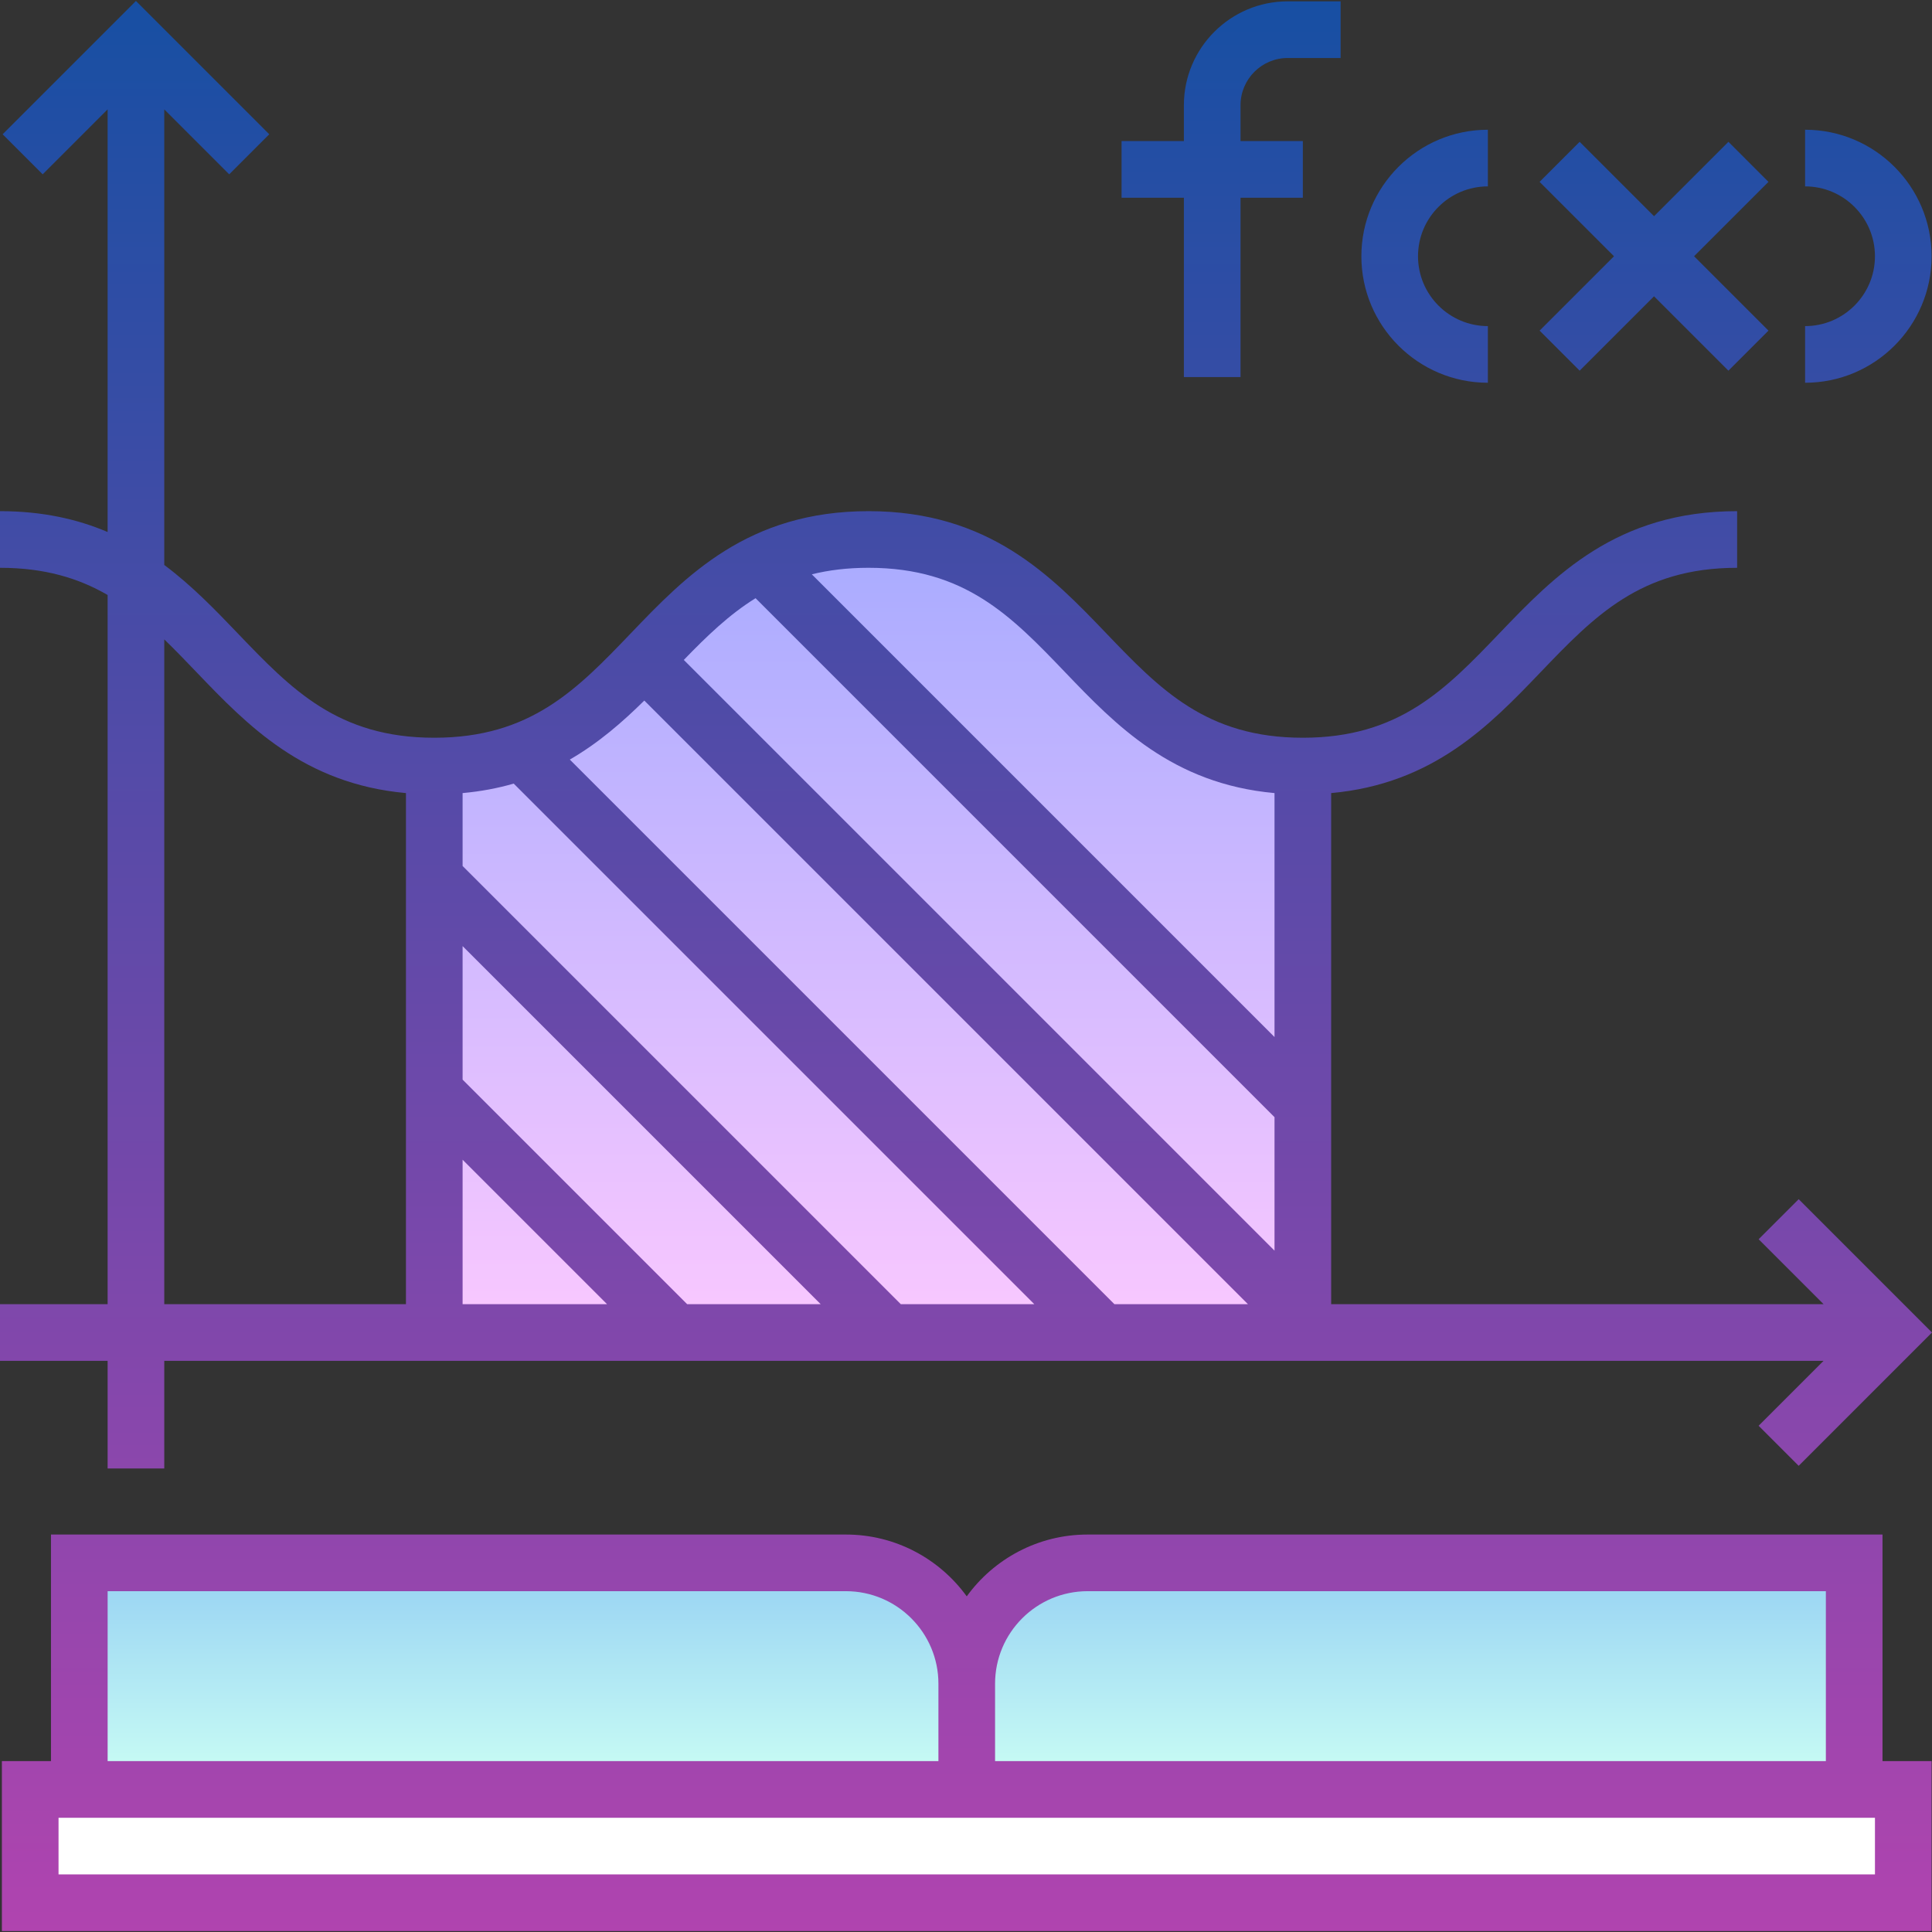 <svg id="Capa_1" enable-background="new 0 0 511.606 511.606" height="512" viewBox="0 0 511.606 511.606" width="512" xmlns="http://www.w3.org/2000/svg" xmlns:xlink="http://www.w3.org/1999/xlink"><rect x="0" y="0" width="511.606" height="511.606" fill="#333333" stroke="none"/><linearGradient id="SVGID_1_" gradientUnits="userSpaceOnUse" x1="256" x2="256" y1="413.856" y2="473.856"><stop offset="0" stop-color="#96d1f3"/><stop offset="1" stop-color="#ccfff4"/></linearGradient><linearGradient id="SVGID_2_" gradientUnits="userSpaceOnUse" x1="229.997" x2="229.997" y1="142.856" y2="352.856"><stop offset="0" stop-color="#a8abff"/><stop offset="1" stop-color="#fac8ff"/></linearGradient><linearGradient id="SVGID_3_" gradientUnits="userSpaceOnUse" x1="255.803" x2="255.803" y1=".25" y2="511.356"><stop offset="0" stop-color="#174fa3"/><stop offset="1" stop-color="#b044af"/></linearGradient><g><g><path d="m8 473.856h496v30h-496z" fill="#fff"/><path d="m491 473.856h-470v-60h203c17.673 0 32 14.327 32 32 0-17.673 14.327-32 32-32h203z" fill="url(#SVGID_1_)"/><path d="m345 352.856v-150h-.004c-57.502 0-57.502-60-115.004-60-57.499 0-57.499 60-114.998 60h.006v150z" fill="url(#SVGID_2_)"/></g><path d="m498.5 406.356h-210.5c-13.147 0-24.816 6.458-32 16.367-7.184-9.909-18.853-16.367-32-16.367h-210.5v60h-13v45h511v-45h-13zm-235 39.5c0-13.51 10.991-24.5 24.5-24.5h195.5v45h-220zm-235-24.5h195.5c13.509 0 24.5 10.99 24.5 24.5v20.5h-220zm468 75h-481v-15h481zm-468-107.5h15v-28.5h439.393l-17.197 17.196 10.606 10.607 35.303-35.304-35.303-35.304-10.606 10.607 17.197 17.196h-130.393v-135.34c27.107-2.454 42.082-18.058 55.413-31.968 14.239-14.857 26.536-27.689 52.087-27.689v-15c-31.952 0-48.402 17.166-62.917 32.311-14.239 14.858-26.536 27.689-52.086 27.689-25.551 0-37.848-12.832-52.087-27.689-14.515-15.145-30.965-32.311-62.917-32.311-31.95 0-48.4 17.166-62.915 32.311-14.238 14.858-26.535 27.689-52.084 27.689-25.548 0-37.844-12.831-52.082-27.689-5.858-6.112-12.032-12.553-19.413-18.062v-120.643l17.198 17.197 10.606-10.607-35.303-35.303-35.303 35.303 10.606 10.607 17.197-17.197v111.916c-7.983-3.401-17.283-5.522-28.5-5.522v15c11.845 0 20.838 2.761 28.5 7.2v187.8h-28.5v15h28.5zm201.493-238.5c25.55 0 37.848 12.831 52.086 27.689 13.332 13.911 28.308 29.517 55.42 31.968v64.605l-122.525-122.534c4.479-1.114 9.432-1.728 15.019-1.728zm-29.912 8.048 137.419 137.429v35.347l-156.425-156.425c6.074-6.275 12.001-12.015 19.006-16.351zm-29.465 27.106 159.847 159.847h-35.356l-144.218-144.219c7.615-4.398 13.958-9.937 19.727-15.628zm-48.116 24.503c4.883-.442 9.38-1.304 13.536-2.513l137.857 137.856h-35.356l-116.037-116.036zm0 40.521 94.823 94.823h-35.356l-59.467-59.468zm0 56.569 38.253 38.253h-38.253zm-79-137.785c2.866 2.765 5.684 5.703 8.583 8.728 13.331 13.911 28.307 29.517 55.417 31.968v135.342h-64zm270-116.962h-16.5v-15h16.5v-9.5c0-15.163 12.336-27.5 27.5-27.5h14v15h-14c-6.893 0-12.5 5.607-12.5 12.5v9.5h16.5v15h-16.5v47.5h-15zm47 15.5c0-18.472 15.028-33.5 33.5-33.5v15c-10.201 0-18.5 8.299-18.5 18.5s8.299 18.5 18.5 18.5v15c-18.472 0-33.5-15.028-33.5-33.5zm117.5 33.5v-15c10.201 0 18.5-8.299 18.5-18.5s-8.299-18.5-18.5-18.5v-15c18.472 0 33.5 15.028 33.5 33.5s-15.028 33.5-33.5 33.5zm-70.303-13.803 19.696-19.696-19.696-19.697 10.606-10.607 19.697 19.697 19.697-19.697 10.606 10.607-19.696 19.696 19.696 19.696-10.606 10.608-19.697-19.697-19.697 19.697z" fill="url(#SVGID_3_)"/></g></svg>